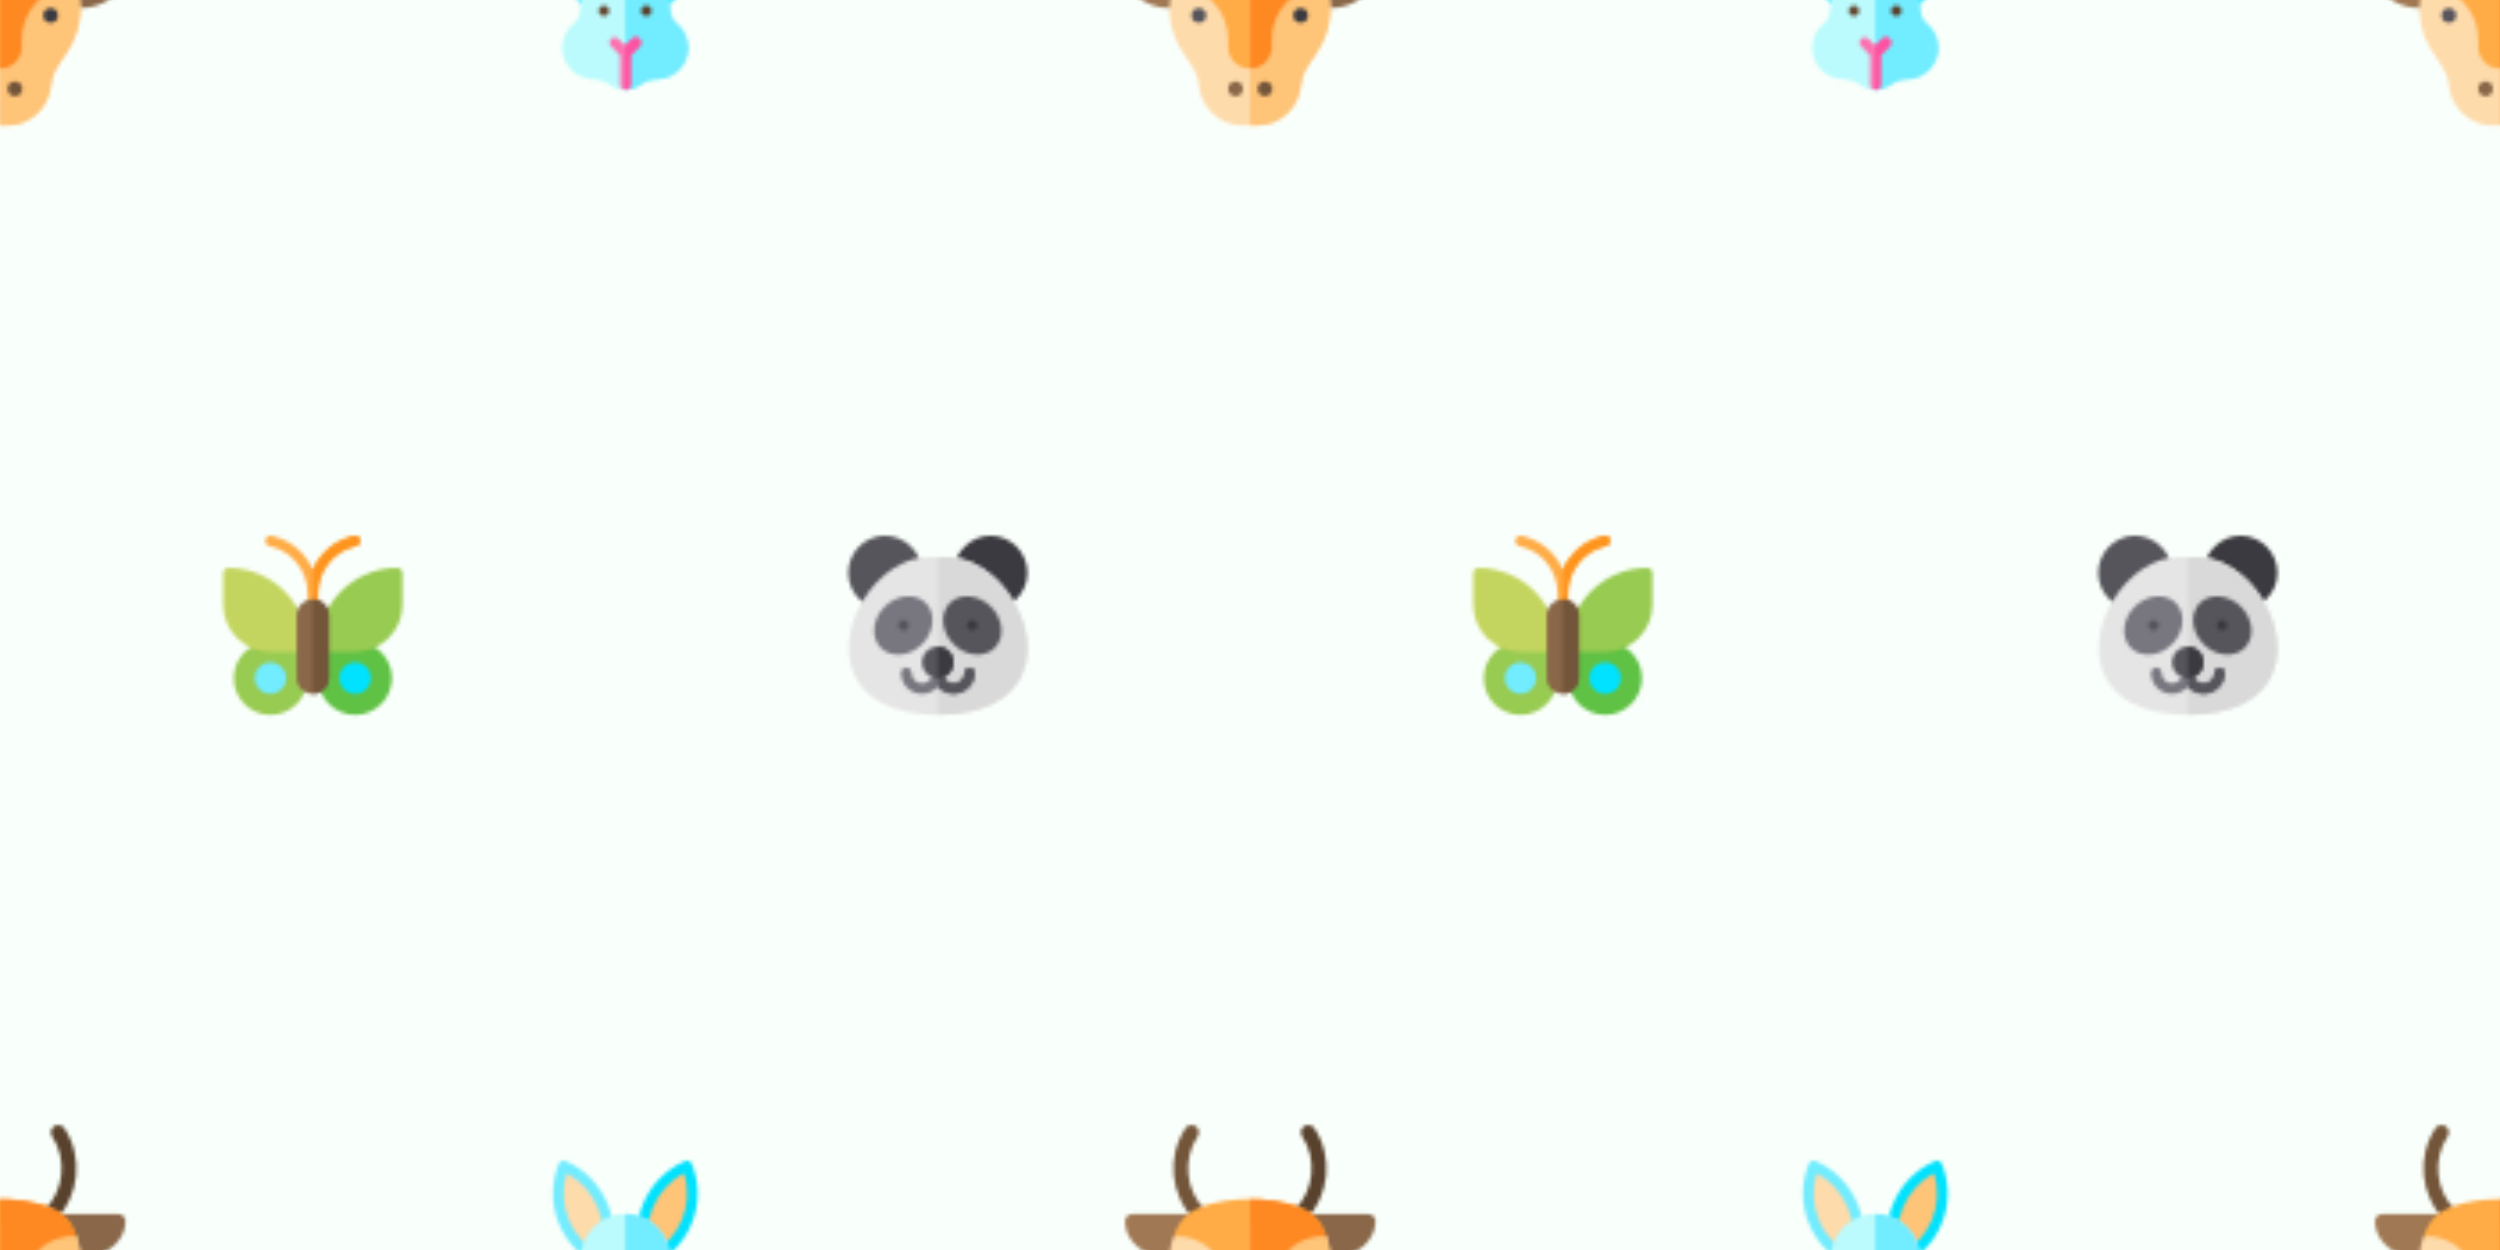 <svg xmlns="http://www.w3.org/2000/svg" xmlns:xlink="http://www.w3.org/1999/xlink" xmlns:fi="http://pattern.flaticon.com/" x="0" y="0" width="700" height="350" viewBox="0 0 700 350"><rect x="0px" y="0px" width="100%" height="100%" opacity="1" fill="#f9fffa"/><defs><g transform="matrix(0.098 0 0 0.098 150 325)" id="L1_2187"><path d="M182.649,299.832c-52.726-23.571-93.946-65.963-116.066-119.364  c-22.692-54.764-23-116.065-0.881-171.048c1.51-3.738,4.456-6.729,8.18-8.268c3.724-1.554,7.901-1.539,11.624,0.059  c54.529,23.219,97.054,67.047,119.745,121.826c22.002,53.107,22.941,111.947,2.639,165.671c-1.7,4.5-5.336,7.71-9.602,9.029  C194.026,301.25,187.932,302.202,182.649,299.832z" fill="#72ecff"/><path d="M305.868,293.222c-22.119-54.984-21.812-115.421,0.88-170.185  c22.692-54.78,65.216-98.607,119.745-121.827c3.709-1.568,7.886-1.598,11.624-0.059c3.724,1.539,6.67,4.529,8.18,8.268  c22.119,54.984,21.812,116.285-0.88,171.049c-22.692,54.779-65.216,97.743-119.745,120.962  C318.123,304.675,309.08,301.172,305.868,293.222z" fill="#00e2ff"/><path d="M88.19,35.673c-13.544,43.477-11.492,90.793,6.127,133.303  c17.561,42.407,49.033,76.796,89.329,97.977c13.5-43.448,11.419-90.047-6.127-132.425C159.899,92.005,128.5,56.84,88.19,35.673z" fill="#fedbab"/><path d="M423.811,35.673c-40.311,21.167-71.709,56.332-89.329,98.856  c-17.619,42.509-19.671,88.962-6.127,132.44c40.311-21.167,71.709-55.468,89.329-97.992  C435.303,126.467,437.355,79.15,423.811,35.673z" fill="#fec478"/><path d="M402.501,321.668c-9.607-7.505-15.912-20.714-17.413-36.024l-1.501-15.01  C378.785,203.988,322.644,151.752,256,151.752s-122.785,52.236-127.587,118.882c0,0.9-0.601,6.904-1.501,14.71  c-1.501,15.31-7.805,28.52-17.413,36.324c-27.919,22.515-39.627,58.54-30.622,93.964c6.606,25.218,25.218,47.132,49.835,58.24  c15.91,6.906,27.919,7.805,38.726,8.407c13.509,0.9,24.918,1.501,45.632,16.21c12.608,8.707,27.318,13.509,42.929,13.509  s30.321-4.802,42.929-13.509c20.714-14.71,32.423-15.61,45.932-16.21c10.807-0.902,23.115-1.501,38.726-8.707  c24.617-11.108,43.23-33.022,49.535-58.539c2.099-7.805,3.001-15.612,3.001-23.417C436.123,364.6,424.115,339.081,402.501,321.668z" fill="#bbfbfd"/><path d="M436.123,391.617c0,7.805-0.902,15.612-3.001,23.417c-6.305,25.516-24.918,47.431-49.535,58.539  c-15.612,7.207-27.919,7.805-38.726,8.707c-13.509,0.601-25.218,1.501-45.932,16.21C286.322,507.198,271.611,512,256,512V151.753  c66.645,0,122.785,52.236,127.587,118.882l1.501,15.01c1.501,15.309,7.805,28.519,17.413,36.024  C424.115,339.081,436.123,364.6,436.123,391.617z" fill="#72ecff"/><path d="M296.527,387.414l-25.516,25.819v83.756c0,8.407-6.604,15.01-15.01,15.01  c-8.407,0-15.01-6.604-15.01-15.01v-83.755l-25.516-25.819c-6.004-5.704-6.004-15.308,0-21.013c5.704-6.004,15.309-6.004,21.013,0  l19.514,19.212l19.514-19.212c5.704-6.004,15.309-6.004,21.013,0C302.532,372.105,302.532,381.71,296.527,387.414z" fill="#fe73b1"/><circle cx="195" cy="286" r="15" fill="#664b34"/><circle cx="316" cy="286" r="15" fill="#59422d"/><path d="M296.527,387.414l-25.516,25.819v83.756c0,8.407-6.604,15.01-15.01,15.01V385.612l19.514-19.212  c5.704-6.004,15.309-6.004,21.013,0C302.532,372.105,302.532,381.71,296.527,387.414z" fill="#fe52a2"/></g><g transform="matrix(0.098 0 0 0.098 62.5 150)" id="L1_2188"><path d="M377,511.946c-57.891,0-106-47.109-106-105v-90c0-8.291,7.709-15,16-15h90  c57.891,0,105,47.109,105,105S434.891,511.946,377,511.946z" fill="#60c244"/><path d="M135,511.946c-57.891,0-105-47.109-105-105s47.109-105,105-105h90c8.291,0,16,6.709,16,15v90  C241,464.837,192.891,511.946,135,511.946z" fill="#98cb51"/><path d="M380.6,29.346l-6.301,1.8C314.001,46.146,271,102.147,271,163.945v33.001c0,8.399-6.599,15-15,15  s-15-6.601-15-15v-33.001c0-61.798-43.001-117.8-103.299-132.8l-6.301-1.8c-8.101-1.8-12.9-9.899-10.8-17.999  c1.8-8.101,9.899-12.9,17.999-10.8l6.301,1.5c50.4,12.599,91,49.401,111.099,94.401c20.099-45,60.7-81.801,111.099-94.401l6.301-1.5  c8.101-2.1,16.199,2.699,17.999,10.8C393.5,19.447,388.7,27.546,380.6,29.346z" fill="#ffac46"/><path d="M377,331.946h-90c-8.291,0-16-6.709-16-15c0-124.072,101.928-225,226-225c8.291,0,15,6.709,15,15v90  C512,271.39,451.443,331.946,377,331.946z" fill="#98cb51"/><path d="M225,331.946h-90c-74.443,0-135-60.557-135-135v-90c0-8.291,6.709-15,15-15  c124.072,0,226,100.928,226,225C241,325.237,233.291,331.946,225,331.946z" fill="#c4d55f"/><path d="M135,451.946c-24.814,0-45-20.186-45-45s20.186-45,45-45s45,20.186,45,45  S159.814,451.946,135,451.946z" fill="#72ecff"/><path d="M377,451.946c-24.814,0-45-20.186-45-45s20.186-45,45-45s45,20.186,45,45  S401.814,451.946,377,451.946z" fill="#00e2ff"/><path d="M380.6,29.346l-6.301,1.8C314.001,46.146,271,102.147,271,163.945v33.001c0,8.399-6.599,15-15,15  V96.447c20.099-45,60.7-81.801,111.099-94.401l6.301-1.5c8.101-2.1,16.199,2.699,17.999,10.8  C393.5,19.447,388.7,27.546,380.6,29.346z" fill="#ff941d"/><path d="M256,181.946c-24.901,0-46,20.099-46,45v180c0,24.899,21.099,45,46,45s46-20.101,46-45v-180  C302,202.046,280.901,181.946,256,181.946z" fill="#896748"/><path d="M302,226.946v180c0,24.899-21.099,45-46,45v-270C280.901,181.946,302,202.046,302,226.946z" fill="#73553a"/></g><g transform="matrix(0.098 0 0 0.098 237.5 150)" id="L1_2189"><path d="M105,211L105,211C47.01,211,0,163.99,0,106l0,0C0,48.01,47.01,0,105,0l0,0c57.99,0,106,48.01,106,106  l0,0C211,163.99,162.99,211,105,211z" fill="#57555c"/><path d="M407,211L407,211c-57.99,0-106-47.01-106-105l0,0C301,48.01,349.01,0,407,0l0,0  c57.99,0,105,48.01,105,106l0,0C512,163.99,464.99,211,407,211z" fill="#3c3a41"/><path d="M472.099,186.099C426.2,108.699,352.599,61,281.8,61h-2.699c-7.5,0.3-15.3,0.3-23.101,0.3  c-7.2,0-14.7-0.3-21.899-0.3C163.299,59.5,87.9,107.8,41.4,186.099c-45.6,76.2-52.5,162.401-17.999,223.3  C48.9,455.6,110.799,510.5,254.5,512c0.599,0,1.199,0,1.5-0.3c0.3,0,0.3,0,0.601,0c0.899,0.3,1.5,0.3,2.399,0.3  c143.701-1.5,205.6-56.4,231.101-102.601C524.599,348.5,517.7,262.299,472.099,186.099z" fill="#e5e5e5"/><path d="M490.101,409.399C464.599,455.6,402.7,510.5,258.999,512c-0.899,0-1.5,0-2.399-0.3  c-0.3,0-0.3,0-0.601,0V61.3c7.8,0,15.601,0,23.101-0.3h2.699c70.8,0,144.401,47.699,190.3,125.099  C517.7,262.299,524.599,348.5,490.101,409.399z" fill="#d9d9d9"/><path d="M93.442,320.633c-30.082-30.052-23.798-83.257,10.605-117.66  c35.083-35.098,88.437-39.873,117.675-10.605c29.238,29.238,24.478,82.577-10.605,117.66  C174.063,347.082,121.015,348.237,93.442,320.633z" fill="#787780"/><path d="M300.883,310.027c-35.083-35.083-39.844-88.422-10.605-117.66s82.592-24.492,117.675,10.605  c34.416,34.416,40.676,87.62,10.605,117.66C390.846,348.345,337.78,346.952,300.883,310.027z" fill="#57555c"/><path d="M362,392c0,32.999-28.001,60-61,60c-17.999,0-33.9-8.101-45-20.7c-11.1,12.599-27.001,20.7-45,20.7  c-32.999,0-60-27.001-60-60c0-8.401,6.599-15,15-15s15,6.599,15,15c0,16.5,13.5,30,30,30s30-13.5,30-30c0-8.401,6.599-15,15-15  s15,6.599,15,15c0,16.5,13.5,30,30,30s31-13.5,31-30c0-8.401,6.599-15,15-15S362,383.599,362,392z" fill="#787780"/><g><path d="M362,392c0,32.999-28.001,60-61,60c-17.999,0-33.9-8.101-45-20.7V377c8.401,0,15,6.599,15,15   c0,16.5,13.5,30,30,30s31-13.5,31-30c0-8.401,6.599-15,15-15S362,383.599,362,392z" fill="#57555c"/><circle cx="158" cy="256" r="15" fill="#57555c"/></g><circle cx="354" cy="256" r="15" fill="#3c3a41"/><path d="M256,317c-24.901,0-45,20.099-45,45c0,24.899,20.099,45,45,45s45-20.101,45-45  C301,337.099,280.901,317,256,317z" fill="#57555c"/><path d="M301,362c0,24.899-20.099,45-45,45v-90C280.901,317,301,337.099,301,362z" fill="#3c3a41"/></g><g transform="matrix(0.137 0 0 0.137 315 315)" id="L1_2190"><path d="M134.405,182.007h-119.4c-8.291,0-15,6.709-15,15c0,41.352,41.37,74.998,90.998,74.998  c6.401,0,12.642-0.542,18.647-1.597l39.755-73.401C149.405,188.716,142.696,182.007,134.405,182.007z" fill="#a07854"/><path d="M496.995,182.007H375.997l24.755,88.401c6.006,1.055,12.246,1.597,18.647,1.597  c49.628,0,92.595-33.646,92.595-74.998C511.994,188.716,505.285,182.007,496.995,182.007z" fill="#896748"/><path d="M152.818,199.423c-3.486,0-6.943-1.318-9.712-4.102C92.511,144.728,84.793,64.755,123.522,6.691  c4.556-6.899,13.887-8.774,20.801-4.16c6.899,4.6,8.76,13.916,4.16,20.801c-30.819,46.215-24.682,110.265,14.604,149.551  c5.859,5.859,6.475,15.967,0.615,21.826C160.626,197.783,156.7,199.423,152.818,199.423z" fill="#73553a"/><path d="M357.116,198.808c-3.765,0-7.471-1.318-10.239-4.072c-5.874-5.83-6.519-14.678-0.703-20.566  c40.546-40.575,46.698-104.625,15.894-150.84c-4.6-6.899-2.739-16.201,4.16-20.801c6.87-4.614,16.187-2.739,20.801,4.16  c38.715,58.08,30.98,138.052-18.369,187.401C365.582,197.169,361.32,198.808,357.116,198.808z" fill="#59422d"/><path d="M391.898,362.902c-24.301,35.999-30.6,47.099-31.801,64.8C356.199,475.1,317.198,512,271,512h-31.198  c-46.2,0-85.499-36.9-89.099-84.298c-1.5-17.701-7.8-28.8-32.099-64.8c-24.299-36.298-33.299-79.797-24.299-119.096  c1.201-6,3.3-10.8,5.101-16.201l81.297-27.598h149.098l81.597,27.3c1.8,5.4,3.6,10.499,5.099,16.5  C425.196,283.105,416.495,326.605,391.898,362.902z" fill="#fedbab"/><path d="M411.396,227.307c-34.498-2.1-63.299,13.2-81.597,32.698c-19.501,20.7-29.999,48-29.999,76.498v15  c0,21-15,39-35.399,43.199c-2.401,0.3-4.801,0.601-7.202,0.601c-0.298,0-0.599,0.3-1.199,0.3c-0.3,0-0.3,0-0.601,0  c-0.3,0-0.599,0-0.599,0c-0.601,0-0.901-0.3-1.501-0.3c-2.098,0-4.499-0.3-6.899-0.601c-20.4-4.199-35.399-22.2-35.399-43.199v-15  c0-28.498-10.8-55.799-30.299-76.498c-18.3-19.799-47.099-34.798-81.297-32.4c3.6-11.1,8.399-21.599,14.399-29.699  c9-12.299,20.4-21.299,34.498-27.298c37.201-15.901,77.999-19.2,106.199-19.2h1.5c28.199,0,69.299,3.3,106.498,19.2  c14.101,6,25.5,15,34.5,27.298C402.997,206.006,407.496,216.207,411.396,227.307z" fill="#ffac46"/><path d="M391.898,362.902c-24.301,35.999-30.6,47.099-31.801,64.8C356.199,475.1,317.198,512,271,512h-15  V200.006h73.799l81.597,27.3c1.8,5.4,3.6,10.499,5.099,16.5C425.196,283.105,416.495,326.605,391.898,362.902z" fill="#fec478"/><path d="M411.396,227.307c-34.498-2.1-63.299,13.2-81.597,32.698c-19.501,20.7-29.999,48-29.999,76.498v15  c0,21-15,39-35.399,43.199c-2.401,0.3-4.801,0.601-7.202,0.601c-0.298,0-0.599,0.3-1.199,0.3V151.408  c28.199,0,69.299,3.3,106.498,19.2c14.101,6,25.5,15,34.5,27.298C402.997,206.006,407.496,216.207,411.396,227.307z" fill="#fe8821"/><circle cx="151" cy="287" r="15" fill="#57555c"/><circle cx="226" cy="437" r="15" fill="#896748"/><circle cx="286" cy="437" r="15" fill="#73553a"/><circle cx="359" cy="287" r="15" fill="#3c3a41"/></g></defs><g fi:class="KUsePattern"><pattern id="pattern_L1_2187" width="350" height="350" patternUnits="userSpaceOnUse"><use xlink:href="#L1_2187" x="-350" y="-350"/><use xlink:href="#L1_2187" x="0" y="-350"/><use xlink:href="#L1_2187" x="350" y="-350"/><use xlink:href="#L1_2187" x="-350" y="0"/><use xlink:href="#L1_2187" x="0" y="0"/><use xlink:href="#L1_2187" x="350" y="0"/><use xlink:href="#L1_2187" x="-350" y="350"/><use xlink:href="#L1_2187" x="0" y="350"/><use xlink:href="#L1_2187" x="350" y="350"/></pattern><rect x="0" y="0" width="100%" height="100%" fill="url(#pattern_L1_2187)"/></g><g fi:class="KUsePattern"><pattern id="pattern_L1_2188" width="350" height="350" patternUnits="userSpaceOnUse"><use xlink:href="#L1_2188" x="-350" y="-350"/><use xlink:href="#L1_2188" x="0" y="-350"/><use xlink:href="#L1_2188" x="350" y="-350"/><use xlink:href="#L1_2188" x="-350" y="0"/><use xlink:href="#L1_2188" x="0" y="0"/><use xlink:href="#L1_2188" x="350" y="0"/><use xlink:href="#L1_2188" x="-350" y="350"/><use xlink:href="#L1_2188" x="0" y="350"/><use xlink:href="#L1_2188" x="350" y="350"/></pattern><rect x="0" y="0" width="100%" height="100%" fill="url(#pattern_L1_2188)"/></g><g fi:class="KUsePattern"><pattern id="pattern_L1_2189" width="350" height="350" patternUnits="userSpaceOnUse"><use xlink:href="#L1_2189" x="-350" y="-350"/><use xlink:href="#L1_2189" x="0" y="-350"/><use xlink:href="#L1_2189" x="350" y="-350"/><use xlink:href="#L1_2189" x="-350" y="0"/><use xlink:href="#L1_2189" x="0" y="0"/><use xlink:href="#L1_2189" x="350" y="0"/><use xlink:href="#L1_2189" x="-350" y="350"/><use xlink:href="#L1_2189" x="0" y="350"/><use xlink:href="#L1_2189" x="350" y="350"/></pattern><rect x="0" y="0" width="100%" height="100%" fill="url(#pattern_L1_2189)"/></g><g fi:class="KUsePattern"><pattern id="pattern_L1_2190" width="350" height="350" patternUnits="userSpaceOnUse"><use xlink:href="#L1_2190" x="-350" y="-350"/><use xlink:href="#L1_2190" x="0" y="-350"/><use xlink:href="#L1_2190" x="350" y="-350"/><use xlink:href="#L1_2190" x="-350" y="0"/><use xlink:href="#L1_2190" x="0" y="0"/><use xlink:href="#L1_2190" x="350" y="0"/><use xlink:href="#L1_2190" x="-350" y="350"/><use xlink:href="#L1_2190" x="0" y="350"/><use xlink:href="#L1_2190" x="350" y="350"/></pattern><rect x="0" y="0" width="100%" height="100%" fill="url(#pattern_L1_2190)"/></g></svg>